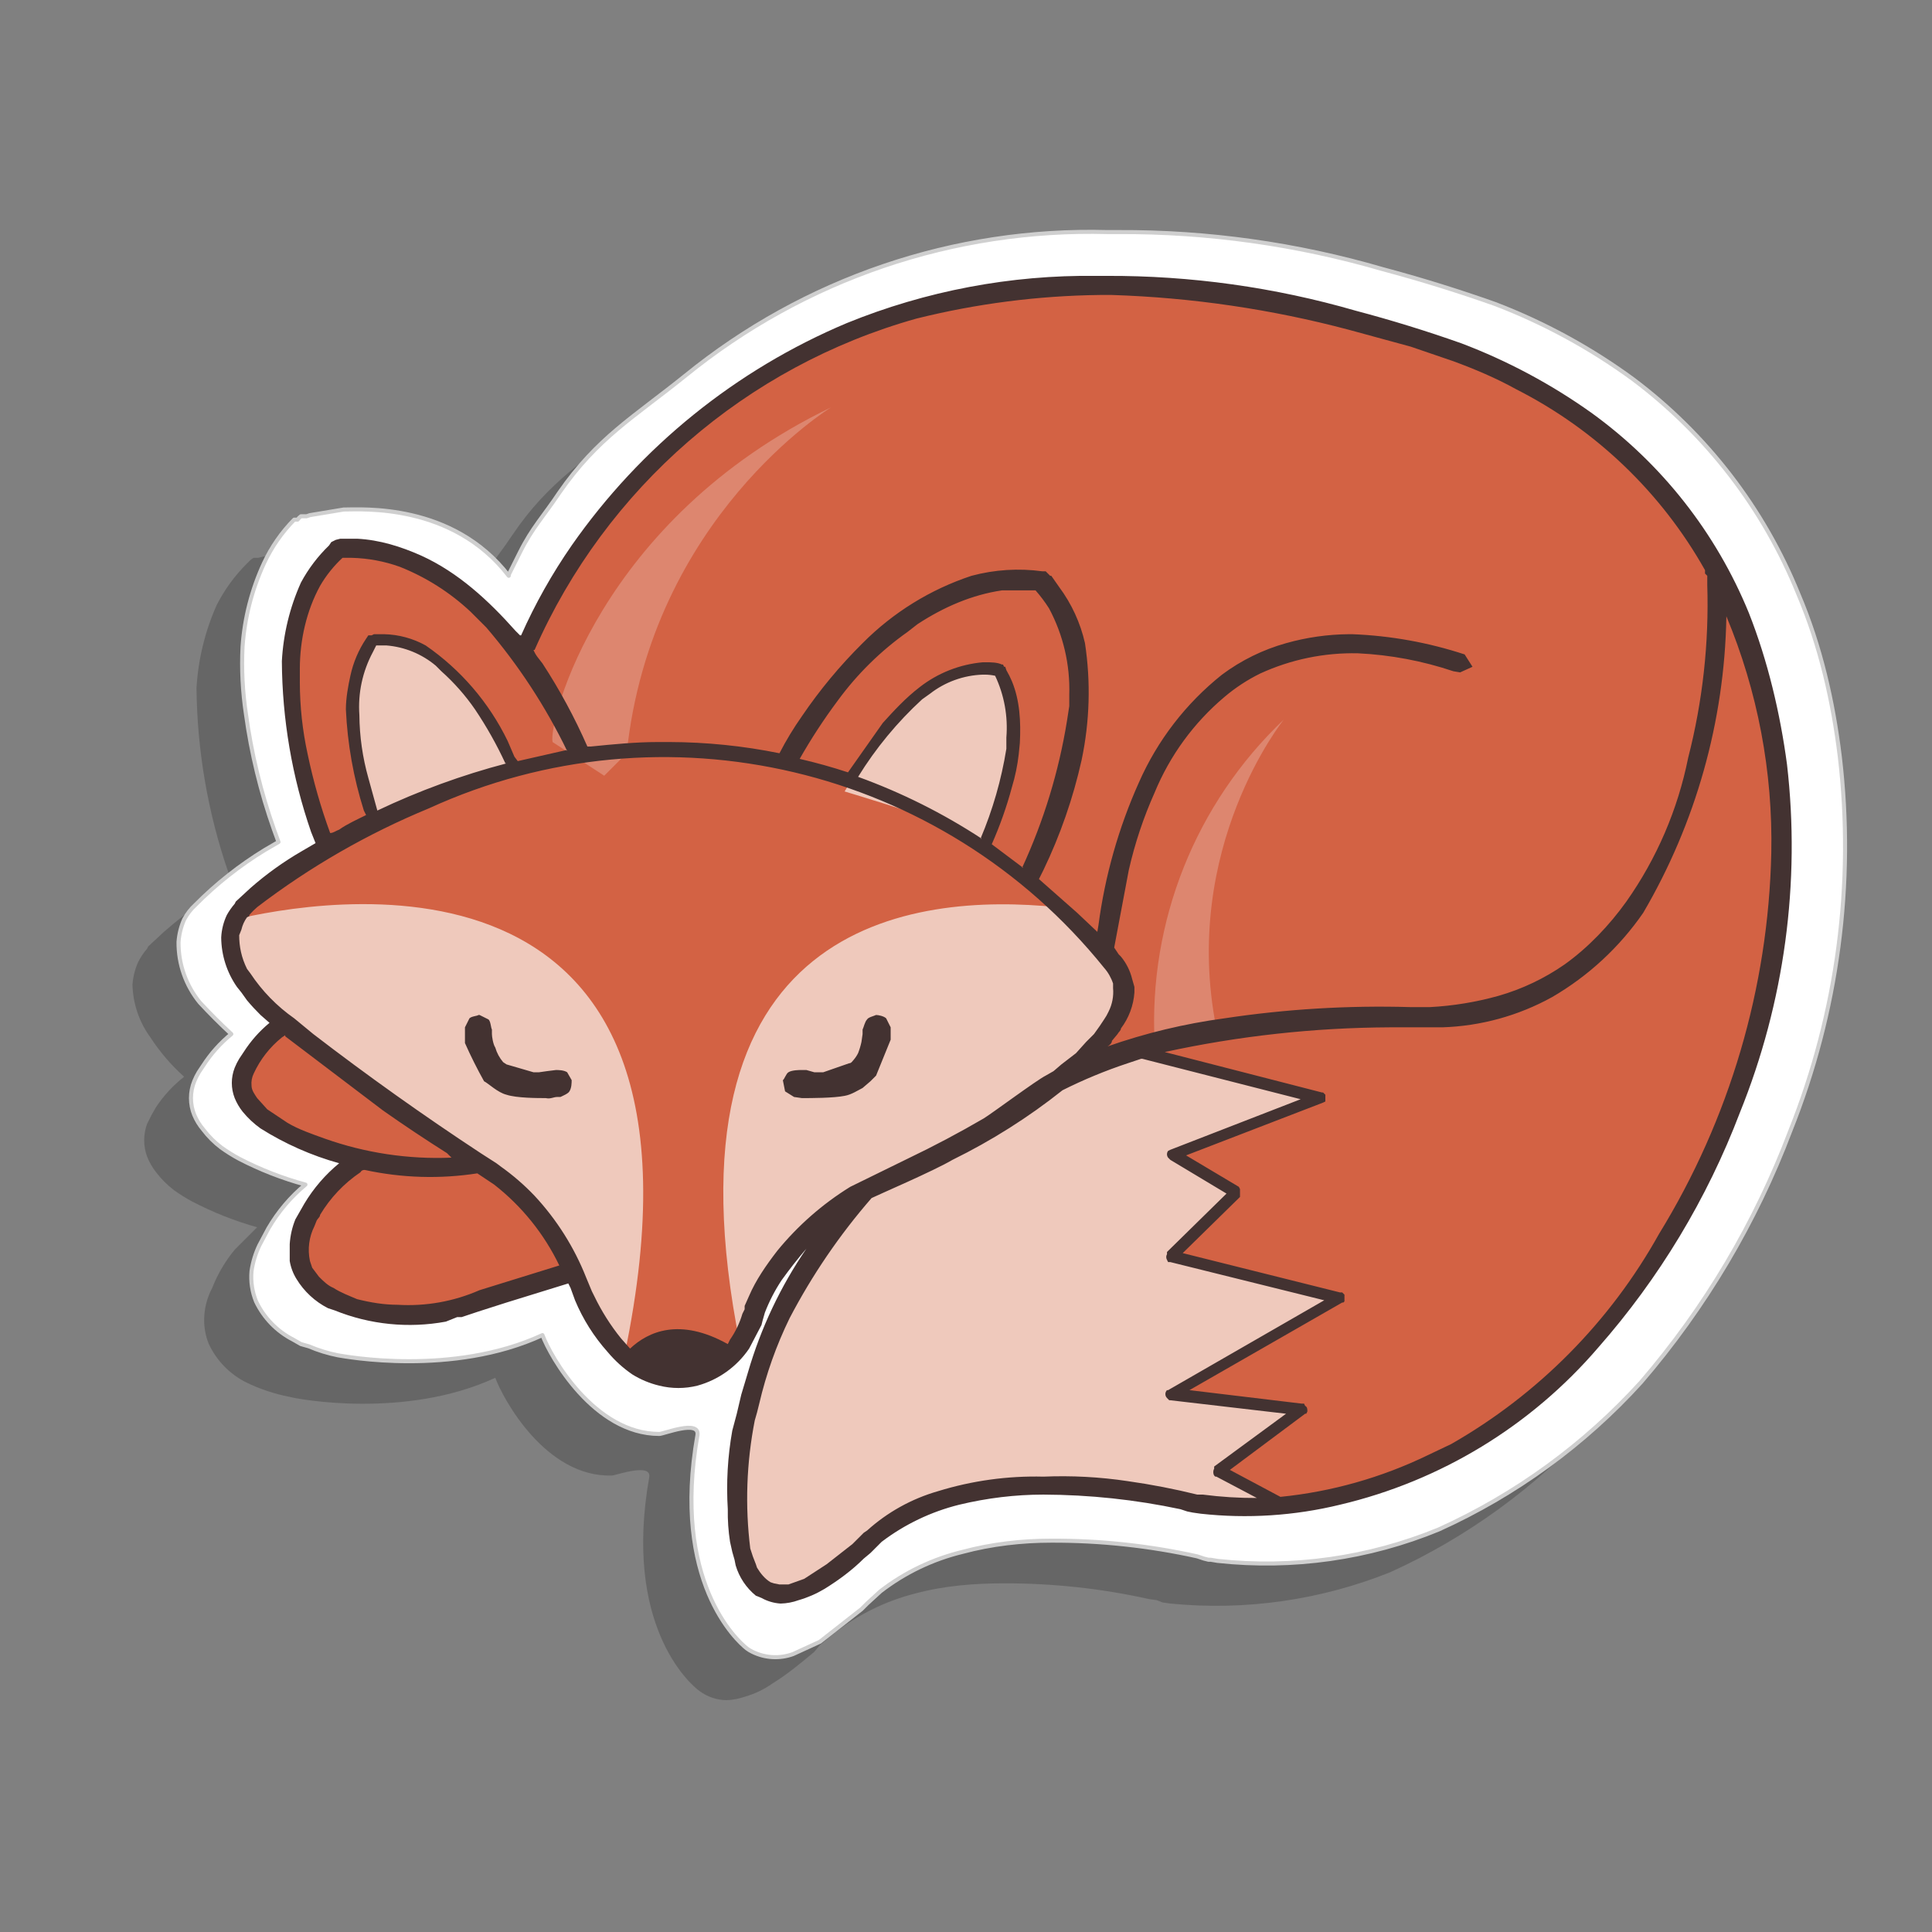 <?xml version="1.0" standalone="no"?><!-- Generator: Gravit.io --><svg xmlns="http://www.w3.org/2000/svg" xmlns:xlink="http://www.w3.org/1999/xlink" style="isolation:isolate" viewBox="0 0 200 200" width="200" height="200"><rect x="0" y="0" width="200" height="200" fill="#808080" stroke="none"/><defs><clipPath id="_clipPath_TjILOGWkhZCRPJz0G1Z0lCymrUyfhuRh"><rect width="200" height="200"/></clipPath></defs><g clip-path="url(#_clipPath_TjILOGWkhZCRPJz0G1Z0lCymrUyfhuRh)"><g><path d=" M 47.783 63.908 L 48.946 61.582 C 50.225 59.024 51.388 57.861 53.016 55.42 C 56.853 49.722 60.69 47.629 65.922 43.327 C 77.239 34.086 91.316 28.889 105.922 28.559 L 109.759 28.443 L 110.922 28.443 C 120.168 28.402 129.371 29.694 138.247 32.28 C 142.168 33.332 146.047 34.534 149.875 35.885 C 154.969 37.832 159.779 40.453 164.177 43.675 C 171.793 49.382 177.703 57.062 181.27 65.885 C 183.48 71.35 184.759 77.047 185.573 82.745 C 187.117 95.876 185.358 109.186 180.456 121.466 C 176.825 130.992 171.551 139.807 164.875 147.512 C 159.001 153.953 151.881 159.135 143.945 162.744 C 136.721 165.648 128.903 166.765 121.155 166 L 120.341 165.884 L 119.759 165.651 L 118.945 165.535 C 114.021 164.441 108.99 163.895 103.945 163.907 C 100.922 163.907 97.783 164.14 94.759 164.954 C 91.667 165.736 88.775 167.163 86.271 169.14 L 84.876 170.302 L 84.294 171 C 82.899 172.163 81.504 173.326 79.992 174.256 C 79.109 174.883 78.126 175.354 77.085 175.651 C 76.485 175.857 75.858 175.975 75.225 176 C 74.22 175.992 73.243 175.666 72.434 175.07 C 71.271 174.256 64.527 168.093 67.201 152.977 C 67.55 151.349 63.713 152.744 63.364 152.744 C 56.504 152.977 52.085 144.837 51.271 142.628 C 41.969 146.93 30.806 144.837 29.992 144.605 C 28.421 144.302 26.896 143.794 25.458 143.093 C 23.775 142.239 22.424 140.848 21.62 139.14 C 21.228 138.183 21.068 137.147 21.155 136.117 C 21.231 135.14 21.508 134.19 21.969 133.326 C 22.529 131.892 23.314 130.558 24.295 129.372 L 26.62 127.047 C 24.286 126.39 22.026 125.494 19.876 124.372 C 19.232 124.025 18.611 123.636 18.016 123.21 C 17.316 122.675 16.69 122.05 16.155 121.349 C 15.767 120.855 15.454 120.307 15.225 119.721 C 14.825 118.633 14.825 117.438 15.225 116.349 L 15.69 115.419 L 16.155 114.605 C 16.95 113.409 17.931 112.349 19.062 111.466 C 17.725 110.269 16.552 108.9 15.574 107.396 C 14.411 105.807 13.762 103.9 13.713 101.931 C 13.772 101.128 13.968 100.341 14.295 99.605 C 14.545 99.103 14.857 98.634 15.225 98.21 L 15.341 97.977 L 16.969 96.466 C 19.125 94.574 21.462 92.899 23.946 91.466 C 23.946 91.001 23.713 90.536 23.597 90.187 C 21.508 84.083 20.409 77.684 20.341 71.233 C 20.514 68.262 21.223 65.347 22.434 62.629 C 23.246 61.037 24.306 59.585 25.574 58.326 L 25.806 58.094 C 25.939 57.951 26.097 57.833 26.272 57.745 L 26.737 57.745 L 27.202 57.629 L 30.574 57.047 C 32.551 57.047 41.969 56.35 47.783 63.792 L 47.783 63.908 Z " fill-rule="evenodd" fill="rgb(0,0,0)" fill-opacity="0.2"/><path d=" M 52.667 59.489 L 53.829 57.164 C 55.109 54.606 56.271 53.443 57.899 51.001 C 61.853 45.303 65.574 43.21 70.922 38.908 C 83.245 28.875 98.758 23.594 114.643 24.024 L 115.806 24.024 C 125.051 23.983 134.254 25.276 143.131 27.862 C 147.053 28.909 150.932 30.111 154.759 31.466 C 159.852 33.414 164.662 36.034 169.061 39.257 C 176.672 44.968 182.582 52.646 186.154 61.466 C 188.48 66.931 189.759 72.629 190.456 78.326 C 192.001 91.458 190.242 104.767 185.34 117.047 C 181.744 126.565 176.51 135.38 169.875 143.093 C 164.014 149.549 156.89 154.734 148.945 158.326 C 141.702 161.309 133.826 162.428 126.038 161.582 L 125.341 161.465 L 125.108 161.465 L 124.643 161.349 L 123.945 161.116 C 118.982 160.016 113.912 159.47 108.829 159.488 C 105.806 159.488 102.666 159.837 99.643 160.651 C 96.559 161.396 93.667 162.783 91.155 164.721 L 89.759 166 L 89.178 166.581 L 84.876 169.954 L 82.085 171.233 C 80.716 171.728 79.205 171.644 77.899 171 C 77.694 170.903 77.5 170.786 77.318 170.651 C 76.271 169.837 69.527 163.675 72.201 148.558 C 72.434 146.93 68.713 148.442 68.248 148.442 C 61.504 148.442 56.969 140.419 56.155 138.21 C 46.853 142.512 35.69 140.419 34.992 140.303 C 33.955 140.097 32.942 139.786 31.969 139.372 L 31.155 139.14 L 30.341 138.675 C 28.663 137.813 27.315 136.424 26.504 134.721 C 26.102 133.727 25.942 132.65 26.039 131.582 C 26.174 130.654 26.448 129.753 26.853 128.907 L 27.783 127.163 C 28.788 125.439 30.086 123.904 31.62 122.628 C 29.244 121.985 26.945 121.088 24.76 119.954 C 24.115 119.608 23.493 119.22 22.899 118.791 C 22.196 118.26 21.57 117.634 21.039 116.931 C 20.653 116.477 20.34 115.968 20.109 115.419 C 19.656 114.3 19.656 113.049 20.109 111.931 C 20.24 111.609 20.396 111.298 20.574 111 L 21.039 110.303 C 21.831 109.072 22.812 107.973 23.946 107.047 C 22.82 106.003 21.734 104.917 20.69 103.791 C 19.241 102.021 18.459 99.799 18.481 97.512 C 18.539 96.709 18.736 95.922 19.062 95.187 C 19.358 94.619 19.752 94.107 20.225 93.675 C 22.389 91.491 24.81 89.578 27.434 87.977 L 28.83 87.163 L 28.365 85.884 C 26.99 82.002 26.016 77.989 25.458 73.908 C 25.109 71.582 24.992 69.257 25.109 66.931 C 25.318 63.953 26.067 61.037 27.318 58.326 C 28.097 56.646 29.159 55.112 30.458 53.792 L 30.806 53.792 C 30.904 53.658 31.022 53.541 31.155 53.443 L 31.737 53.443 L 32.085 53.327 L 35.574 52.745 C 37.434 52.745 46.853 52.047 52.667 59.606 L 52.667 59.489 Z " fill-rule="evenodd" fill="rgb(255,255,255)" vector-effect="non-scaling-stroke" stroke-width="0.419" stroke="rgb(207,207,207)" stroke-linejoin="round" stroke-linecap="butt" stroke-miterlimit="1.41"/><path d=" M 54.062 67.629 C 58.481 57.28 81.853 13.792 148.712 35.652 C 213.828 57.047 180.34 162.861 123.713 155.651 C 123.713 155.651 100.457 149.372 89.992 159.488 C 72.783 176.116 76.271 149.954 77.201 146.465 C 78.597 141 80.341 133.675 89.527 123.21 C 86.039 125.186 79.527 130.535 78.015 136 C 75.922 143.907 65.574 146.698 60.225 133.558 C 59.961 132.896 59.69 132.237 59.411 131.582 L 47.667 135.303 C 39.644 137.977 26.853 134.489 32.085 125.535 C 33.597 122.977 35.574 121.233 37.551 119.954 C 29.876 118.326 23.016 114.605 25.341 110.303 C 26.504 108.326 27.899 106.931 29.411 106.001 C 20.458 98.559 25.109 94.14 25.109 94.14 C 25.806 93.094 28.946 90.652 33.83 87.745 C 32.085 83.326 25.69 65.303 35.109 56.815 C 35.109 56.815 44.76 55.303 54.062 67.629 Z " fill-rule="evenodd" fill="rgb(211,98,68)"/><path d=" M 125.806 106.582 C 125.922 107.163 119.643 108.907 119.527 107.977 C 118.881 95.398 123.766 83.164 132.899 74.489 C 132.899 74.489 122.201 87.745 125.922 106.466 L 125.806 106.582 Z  M 57.202 76.815 C 56.736 74.838 61.969 53.792 86.039 42.164 C 86.039 42.164 67.434 53.559 64.876 77.977 L 62.55 80.303 L 57.202 76.815 Z " fill-rule="evenodd" fill="rgb(221,134,111)"/><path d=" M 97.085 119.605 L 91.736 122.279 C 90.457 122.047 80.108 128.907 78.015 136 C 77.783 137.163 77.201 138.326 76.62 139.256 C 67.783 95.187 94.643 92.396 109.41 93.908 L 115.108 99.489 C 117.085 101.582 116.62 104.14 114.876 106.466 L 108.596 112.628 L 107.434 113.442 L 108.248 113.094 L 116.155 108.907 L 136.736 113.559 L 121.503 119.373 L 127.899 123.326 L 121.271 129.954 L 138.713 134.256 L 121.271 144.256 L 134.759 145.768 L 126.155 152.279 L 133.131 155.768 C 129.992 156 126.852 156 123.713 155.535 C 123.713 155.535 100.457 149.372 89.992 159.488 C 72.783 176 76.271 149.954 77.201 146.465 C 78.829 140.186 83.248 126.117 95.457 120.535 L 97.085 119.605 Z  M 24.295 95.187 C 32.202 93.326 76.271 84.722 64.643 140.303 C 62.689 138.409 61.18 136.106 60.225 133.558 C 56.388 124.256 52.202 122.163 49.295 120.186 C 42.68 115.928 36.277 111.349 30.109 106.466 C 23.132 101.001 23.481 97.163 24.295 95.303 L 24.295 95.187 Z  M 101.736 87.977 C 101.736 87.977 108.248 76.931 103.48 69.373 C 103.48 69.373 96.504 66.815 87.434 81.931 C 87.434 81.931 95.225 84.257 97.666 85.303 C 99.062 85.884 101.736 87.977 101.736 87.977 Z  M 38.946 85.07 C 38.946 85.07 33.365 73.443 38.597 66.35 C 44.411 66.117 49.062 69.722 53.132 79.373 L 38.946 85.07 Z " fill-rule="evenodd" fill="rgb(239,201,188)"/><path d=" M 53.946 65.768 C 55.395 62.511 57.147 59.396 59.178 56.466 C 66.309 46.255 76.186 38.272 87.666 33.443 C 95.859 30.109 104.636 28.448 113.48 28.559 L 114.527 28.559 C 123.259 28.523 131.952 29.737 140.34 32.164 C 144.028 33.139 147.675 34.264 151.271 35.536 C 156.057 37.35 160.591 39.773 164.759 42.745 C 172.012 47.988 177.651 55.158 181.038 63.443 C 183.015 68.443 184.294 73.908 184.991 79.14 C 186.405 91.375 184.726 103.769 180.108 115.187 C 176.716 124.098 171.753 132.329 165.457 139.489 C 158.493 147.613 149.128 153.314 138.713 155.768 C 133.997 156.916 129.118 157.231 124.294 156.698 L 123.48 156.582 L 122.899 156.465 L 122.201 156.233 C 117.537 155.242 112.783 154.736 108.015 154.721 C 105.108 154.721 102.201 155.07 99.294 155.768 C 96.387 156.49 93.658 157.795 91.271 159.605 L 90.108 160.768 L 89.411 161.349 C 88.248 162.512 86.852 163.558 85.341 164.488 C 84.503 164.99 83.604 165.381 82.666 165.651 C 82.07 165.868 81.441 165.986 80.806 166 C 80.112 165.957 79.436 165.758 78.829 165.419 L 78.248 165.186 C 77.25 164.374 76.521 163.28 76.155 162.047 L 76.039 161.465 L 75.806 160.651 L 75.573 159.605 C 75.399 158.49 75.321 157.361 75.341 156.233 C 75.171 153.511 75.327 150.778 75.806 148.093 L 76.271 146.349 L 76.736 144.372 L 77.434 142.047 C 78.759 137.49 80.8 133.172 83.48 129.256 C 82.582 130.305 81.728 131.391 80.922 132.512 C 80.22 133.569 79.635 134.7 79.178 135.884 L 78.946 136.698 L 78.829 137.163 L 77.55 139.605 C 76.279 141.478 74.383 142.839 72.201 143.442 C 70.904 143.767 69.546 143.767 68.248 143.442 C 67.261 143.207 66.319 142.815 65.457 142.279 C 64.502 141.625 63.642 140.842 62.899 139.954 C 61.484 138.372 60.344 136.564 59.527 134.605 L 59.062 133.326 L 58.829 132.861 L 52.434 134.838 L 49.527 135.768 L 47.783 136.349 L 47.318 136.349 L 46.155 136.814 C 42.285 137.529 38.292 137.126 34.644 135.651 L 33.946 135.419 C 32.601 134.733 31.474 133.686 30.69 132.396 C 30.338 131.827 30.101 131.195 29.992 130.535 L 29.992 128.791 C 30.047 127.913 30.243 127.049 30.574 126.233 L 31.504 124.605 C 32.456 123.013 33.676 121.597 35.109 120.419 C 32.235 119.619 29.493 118.405 26.969 116.814 C 26.275 116.318 25.649 115.731 25.109 115.07 C 24.774 114.645 24.5 114.176 24.295 113.675 C 23.899 112.666 23.899 111.545 24.295 110.535 C 24.425 110.213 24.58 109.902 24.76 109.605 L 25.225 108.907 C 25.954 107.767 26.856 106.747 27.899 105.884 L 26.969 105.07 C 26.481 104.588 26.015 104.084 25.574 103.559 L 24.992 102.745 L 24.527 102.163 C 23.481 100.661 22.913 98.878 22.899 97.047 C 22.939 96.241 23.137 95.451 23.481 94.722 C 23.712 94.307 23.985 93.918 24.295 93.559 L 24.411 93.326 L 25.923 91.931 C 27.575 90.479 29.367 89.194 31.272 88.094 L 32.667 87.28 L 32.202 86.117 C 30.234 80.431 29.213 74.46 29.178 68.443 C 29.329 65.631 29.999 62.871 31.155 60.303 C 31.92 58.881 32.9 57.587 34.062 56.466 L 34.295 56.117 L 34.76 55.885 L 35.225 55.768 L 36.969 55.768 C 39.295 55.885 41.504 56.582 43.597 57.513 C 47.434 59.257 50.574 62.164 53.364 65.303 L 53.829 65.768 L 53.946 65.768 Z  M 118.131 109.605 L 116.736 110.07 C 114.423 110.836 112.169 111.769 109.992 112.861 C 106.464 115.667 102.643 118.084 98.597 120.07 C 96.62 121.233 90.922 123.675 90.225 124.024 C 86.917 127.824 84.069 132 81.736 136.465 C 80.362 139.284 79.309 142.249 78.597 145.303 L 78.364 146.233 L 78.132 147.047 C 77.275 151.413 77.118 155.887 77.667 160.302 C 77.832 160.855 78.026 161.398 78.248 161.93 L 78.364 162.279 C 78.713 162.861 79.178 163.442 79.76 163.791 L 80.108 163.907 L 80.69 164.023 L 81.62 164.023 L 83.248 163.442 L 85.573 161.93 L 88.248 159.837 L 89.411 158.675 L 89.759 158.442 C 91.86 156.546 94.365 155.154 97.085 154.372 C 100.622 153.278 104.314 152.767 108.015 152.861 C 110.93 152.738 113.85 152.893 116.736 153.326 C 119.161 153.668 121.567 154.134 123.945 154.721 L 124.527 154.721 C 126.377 154.962 128.242 155.078 130.108 155.07 L 125.922 152.861 L 125.806 152.861 L 125.689 152.744 C 125.565 152.529 125.565 152.263 125.689 152.047 L 125.689 151.814 L 133.131 146.349 L 121.155 144.954 L 121.038 144.954 L 120.806 144.721 C 120.584 144.495 120.584 144.133 120.806 143.907 L 120.922 143.907 L 137.085 134.605 L 121.155 130.652 L 120.922 130.652 L 120.806 130.419 C 120.702 130.239 120.702 130.017 120.806 129.838 L 120.806 129.605 L 126.968 123.559 L 121.155 120.07 L 120.922 119.838 C 120.767 119.631 120.767 119.347 120.922 119.14 L 121.155 119.024 L 134.643 113.791 L 118.248 109.605 L 118.131 109.605 Z  M 132.55 154.954 C 137.84 154.424 142.996 152.967 147.782 150.651 L 150.224 149.489 C 159.242 144.337 166.681 136.818 171.736 127.745 C 179.039 115.869 183.052 102.264 183.363 88.326 C 183.537 79.913 181.953 71.557 178.712 63.792 L 178.712 63.908 C 178.513 74.671 175.55 85.201 170.108 94.489 C 167.648 98.054 164.432 101.032 160.689 103.21 C 157.195 105.148 153.288 106.224 149.294 106.349 L 143.829 106.349 C 136.009 106.387 128.214 107.244 120.573 108.907 L 136.852 113.094 L 136.968 113.094 L 137.201 113.326 L 137.201 114.024 L 136.968 114.14 L 122.782 119.605 L 128.248 122.861 L 128.364 123.093 L 128.364 123.907 L 122.434 129.721 L 138.713 133.791 L 138.945 133.791 L 139.178 134.024 L 139.178 134.721 L 139.061 134.838 L 138.945 134.838 L 123.131 143.907 L 134.759 145.303 L 134.992 145.303 L 135.108 145.535 C 135.34 145.651 135.34 145.884 135.34 146.117 L 135.224 146.349 L 135.108 146.349 L 127.317 152.163 L 132.55 154.954 Z  M 75.341 139.14 L 75.573 138.675 C 76.142 137.858 76.574 136.955 76.853 136 L 77.085 135.535 L 77.085 135.186 L 77.55 134.14 C 78.248 132.512 79.294 131 80.457 129.489 C 82.591 126.875 85.145 124.635 88.015 122.861 L 93.945 119.954 C 96.637 118.667 99.275 117.27 101.852 115.768 C 102.783 115.187 107.317 111.814 108.248 111.349 L 109.062 110.884 L 109.876 110.187 L 111.387 109.024 L 112.434 107.861 L 113.248 107.047 L 113.829 106.233 L 114.294 105.535 C 114.473 105.279 114.629 105.006 114.759 104.721 C 115.139 103.967 115.3 103.121 115.224 102.28 L 115.224 101.815 C 115.028 101.214 114.711 100.66 114.294 100.187 C 97.517 79.348 68.74 72.549 44.411 83.675 C 38.06 86.295 32.079 89.735 26.62 93.908 C 26.328 94.157 26.056 94.43 25.806 94.722 L 25.806 94.838 L 25.574 94.954 C 25.295 95.337 25.098 95.772 24.992 96.233 L 24.76 96.815 C 24.76 97.977 24.992 99.14 25.574 100.303 L 25.923 100.768 C 27.13 102.589 28.668 104.166 30.458 105.419 L 32.434 107.047 C 38.056 111.366 43.836 115.478 49.76 119.373 L 51.388 120.419 L 51.853 120.768 C 53.109 121.662 54.277 122.674 55.341 123.791 C 57.639 126.261 59.453 129.14 60.69 132.279 L 61.271 133.675 L 61.504 134.14 C 62.26 135.716 63.196 137.199 64.295 138.558 L 65.225 139.605 C 67.085 137.861 70.341 136.349 75.341 139.14 Z  M 37.667 121.117 C 37.667 121.117 37.434 121.117 37.318 121.349 C 35.614 122.496 34.185 124.005 33.132 125.768 C 33.132 126 32.899 126.117 32.783 126.349 L 32.551 126.931 C 31.989 128.044 31.825 129.316 32.085 130.535 L 32.318 131.233 L 33.016 132.163 C 33.481 132.628 33.946 133.093 34.527 133.326 C 35.225 133.791 36.155 134.14 36.969 134.489 C 38.364 134.838 39.76 135.07 41.155 135.07 C 44.064 135.247 46.974 134.729 49.643 133.558 L 57.899 131 C 56.325 127.728 54.017 124.863 51.155 122.628 L 49.411 121.466 C 45.546 122.064 41.605 121.946 37.783 121.117 L 37.667 121.117 Z  M 29.527 107.163 L 29.178 107.396 C 27.936 108.396 26.941 109.669 26.272 111.117 C 26.074 111.512 25.993 111.956 26.039 112.396 C 26.039 112.861 26.388 113.326 26.62 113.675 L 27.667 114.838 L 29.76 116.233 C 30.923 116.931 32.318 117.396 33.597 117.861 C 37.81 119.356 42.27 120.027 46.737 119.838 L 46.271 119.373 C 44.026 117.955 41.816 116.482 39.644 114.954 L 29.527 107.28 L 29.527 107.163 Z  M 49.643 105.07 L 50.574 105.535 C 50.806 105.768 50.806 106.349 50.923 106.582 L 50.923 107.047 C 50.923 107.28 51.039 108.094 51.271 108.442 C 51.432 108.998 51.71 109.514 52.085 109.954 L 52.434 110.187 L 55.225 111 L 55.806 111 L 56.62 110.884 L 57.55 110.768 C 57.783 110.768 58.364 110.768 58.713 111 L 59.178 111.814 C 59.178 112.047 59.178 112.628 58.946 112.977 C 58.829 113.21 58.248 113.442 58.015 113.559 L 57.667 113.559 C 57.318 113.559 56.969 113.791 56.504 113.675 C 55.69 113.675 53.481 113.675 52.434 113.326 C 51.504 113.094 50.574 112.163 50.109 111.931 C 49.39 110.643 48.731 109.324 48.132 107.977 L 48.132 106.349 L 48.597 105.419 C 48.83 105.187 49.411 105.187 49.527 105.07 L 49.643 105.07 Z  M 91.736 105.419 L 92.201 106.349 L 92.201 107.628 L 90.69 111.349 L 90.108 111.931 L 89.294 112.628 C 88.829 112.861 88.132 113.326 87.434 113.442 C 86.271 113.675 83.946 113.675 83.015 113.675 L 82.201 113.559 L 81.271 112.977 L 81.039 111.814 C 81.155 111.814 81.387 111.117 81.62 111 C 81.969 110.768 82.783 110.768 82.899 110.768 L 83.48 110.768 L 84.294 111 L 85.225 111 L 87.899 110.07 C 88.132 110.07 88.248 109.838 88.364 109.721 C 88.547 109.508 88.703 109.274 88.829 109.024 C 88.976 108.646 89.093 108.257 89.178 107.861 L 89.294 107.047 L 89.294 106.582 C 89.411 106.349 89.527 105.768 89.759 105.535 C 89.876 105.303 90.457 105.187 90.69 105.07 C 90.922 105.07 91.504 105.187 91.736 105.419 Z  M 176.503 59.024 C 171.985 50.99 165.187 44.476 156.968 40.303 C 154.875 39.141 152.666 38.21 150.457 37.396 L 146.038 35.885 L 139.643 34.141 C 131.628 32.012 123.397 30.803 115.108 30.536 L 113.829 30.536 C 107.438 30.615 101.078 31.434 94.876 32.978 C 77.232 37.926 62.728 50.51 55.341 67.28 L 55.225 67.28 C 55.457 67.861 55.806 68.21 56.155 68.675 C 57.94 71.41 59.495 74.288 60.806 77.28 L 61.155 77.28 C 63.481 77.047 65.806 76.815 68.132 76.815 L 69.294 76.815 C 73.122 76.825 76.939 77.214 80.69 77.977 C 81.376 76.646 82.153 75.364 83.015 74.14 C 84.859 71.424 86.962 68.893 89.294 66.582 C 92.453 63.402 96.317 61.011 100.573 59.606 C 102.96 58.966 105.45 58.807 107.899 59.14 L 108.248 59.14 L 108.48 59.373 L 108.713 59.606 L 108.829 59.606 L 109.643 60.768 C 110.93 62.499 111.841 64.479 112.317 66.582 C 112.926 70.602 112.808 74.698 111.969 78.675 C 111.091 82.612 109.765 86.436 108.015 90.07 L 107.55 91.001 L 111.503 94.489 L 113.596 96.466 L 113.713 95.768 C 114.386 90.669 115.796 85.695 117.899 81.001 C 119.82 76.638 122.773 72.807 126.503 69.838 C 128.494 68.355 130.741 67.252 133.131 66.582 C 135.25 65.983 137.44 65.67 139.643 65.652 L 139.992 65.652 C 143.946 65.806 147.86 66.51 151.619 67.745 L 152.433 69.024 L 151.154 69.605 L 150.457 69.489 C 147.264 68.416 143.938 67.79 140.573 67.629 C 137.086 67.551 133.627 68.267 130.457 69.722 C 129.12 70.379 127.871 71.199 126.736 72.164 C 123.576 74.833 121.103 78.223 119.527 82.047 C 118.372 84.627 117.477 87.314 116.852 90.07 L 115.341 98.094 L 115.806 98.791 L 116.038 99.024 C 116.596 99.701 116.994 100.496 117.201 101.349 L 117.434 102.163 L 117.434 102.745 C 117.339 104.094 116.854 105.387 116.038 106.466 C 116.038 106.698 115.806 106.814 115.689 107.047 L 115.108 107.745 C 115.108 107.977 114.876 108.21 114.643 108.326 C 118.565 106.949 122.617 105.975 126.736 105.419 C 133.122 104.455 139.582 104.066 146.038 104.256 L 148.015 104.256 C 150.415 104.13 152.793 103.74 155.108 103.094 C 157.558 102.394 159.876 101.293 161.968 99.838 C 164.41 98.094 166.619 95.768 168.363 93.326 C 171.509 88.865 173.687 83.795 174.759 78.443 C 176.259 72.597 176.925 66.568 176.736 60.536 L 176.736 59.606 L 176.503 59.373 L 176.503 59.024 Z  M 105.806 89.838 C 108.042 84.996 109.607 79.871 110.457 74.605 L 110.69 73.094 L 110.69 71.931 C 110.788 68.815 110.067 65.727 108.596 62.978 C 108.18 62.323 107.713 61.701 107.201 61.117 L 103.713 61.117 C 100.573 61.582 97.666 62.861 94.992 64.605 L 93.945 65.419 C 91.175 67.379 88.74 69.774 86.736 72.512 C 85.293 74.443 83.973 76.463 82.783 78.559 C 84.47 78.947 86.138 79.412 87.783 79.954 L 91.387 74.838 C 92.55 73.559 93.713 72.28 95.225 71.117 C 97.106 69.659 99.366 68.771 101.736 68.559 L 102.085 68.559 C 102.55 68.559 103.248 68.559 103.713 68.792 L 103.829 68.792 L 103.945 69.024 L 104.062 69.024 L 104.178 69.373 C 104.396 69.748 104.59 70.136 104.759 70.536 C 105.573 72.512 105.69 74.722 105.573 76.931 L 105.457 78.094 C 105.327 79.237 105.094 80.365 104.759 81.466 C 104.217 83.494 103.517 85.477 102.666 87.396 L 105.922 89.838 L 105.806 89.838 Z  M 101.504 86.815 C 102.767 83.833 103.665 80.71 104.178 77.512 L 104.178 76.35 C 104.358 74.153 103.957 71.947 103.015 69.954 C 102.671 69.88 102.321 69.841 101.969 69.838 L 101.736 69.838 C 99.752 69.904 97.839 70.596 96.271 71.815 L 95.457 72.396 C 92.889 74.753 90.659 77.453 88.829 80.419 C 93.326 82.048 97.619 84.194 101.62 86.815 L 101.504 86.815 Z  M 58.713 77.745 C 56.483 73.14 53.669 68.841 50.341 64.954 L 48.713 63.326 C 46.585 61.33 44.1 59.752 41.388 58.675 C 39.782 58.099 38.093 57.785 36.388 57.745 L 35.458 57.745 C 34.542 58.593 33.758 59.573 33.132 60.652 C 31.737 63.21 31.039 66.233 31.039 69.257 L 31.039 70.652 C 31.044 73.154 31.317 75.649 31.853 78.094 C 32.432 80.859 33.209 83.579 34.178 86.233 C 34.527 86.233 34.76 86.001 35.109 85.884 C 35.923 85.303 36.969 84.838 37.899 84.373 L 37.667 83.908 C 36.593 80.515 35.968 76.997 35.806 73.443 C 35.806 72.28 36.039 71.001 36.271 69.954 C 36.566 68.584 37.118 67.281 37.899 66.117 L 38.132 65.768 L 38.481 65.768 L 38.713 65.652 L 39.76 65.652 C 41.267 65.685 42.743 66.084 44.062 66.815 C 47.697 69.322 50.621 72.727 52.55 76.698 L 53.248 78.326 L 53.597 78.791 L 58.713 77.629 L 58.713 77.745 Z  M 52.318 79.024 C 51.42 77.084 50.37 75.217 49.178 73.443 C 48.178 71.99 47.006 70.663 45.69 69.489 L 45.109 68.908 C 43.663 67.695 41.874 66.963 39.992 66.815 L 38.946 66.815 L 38.597 67.512 C 37.526 69.507 37.042 71.765 37.202 74.024 C 37.221 76.226 37.534 78.416 38.132 80.536 L 39.062 83.908 C 43.357 81.865 47.834 80.23 52.434 79.024 L 52.318 79.024 Z " fill-rule="evenodd" fill="rgb(67,50,49)"/></g></g></svg>